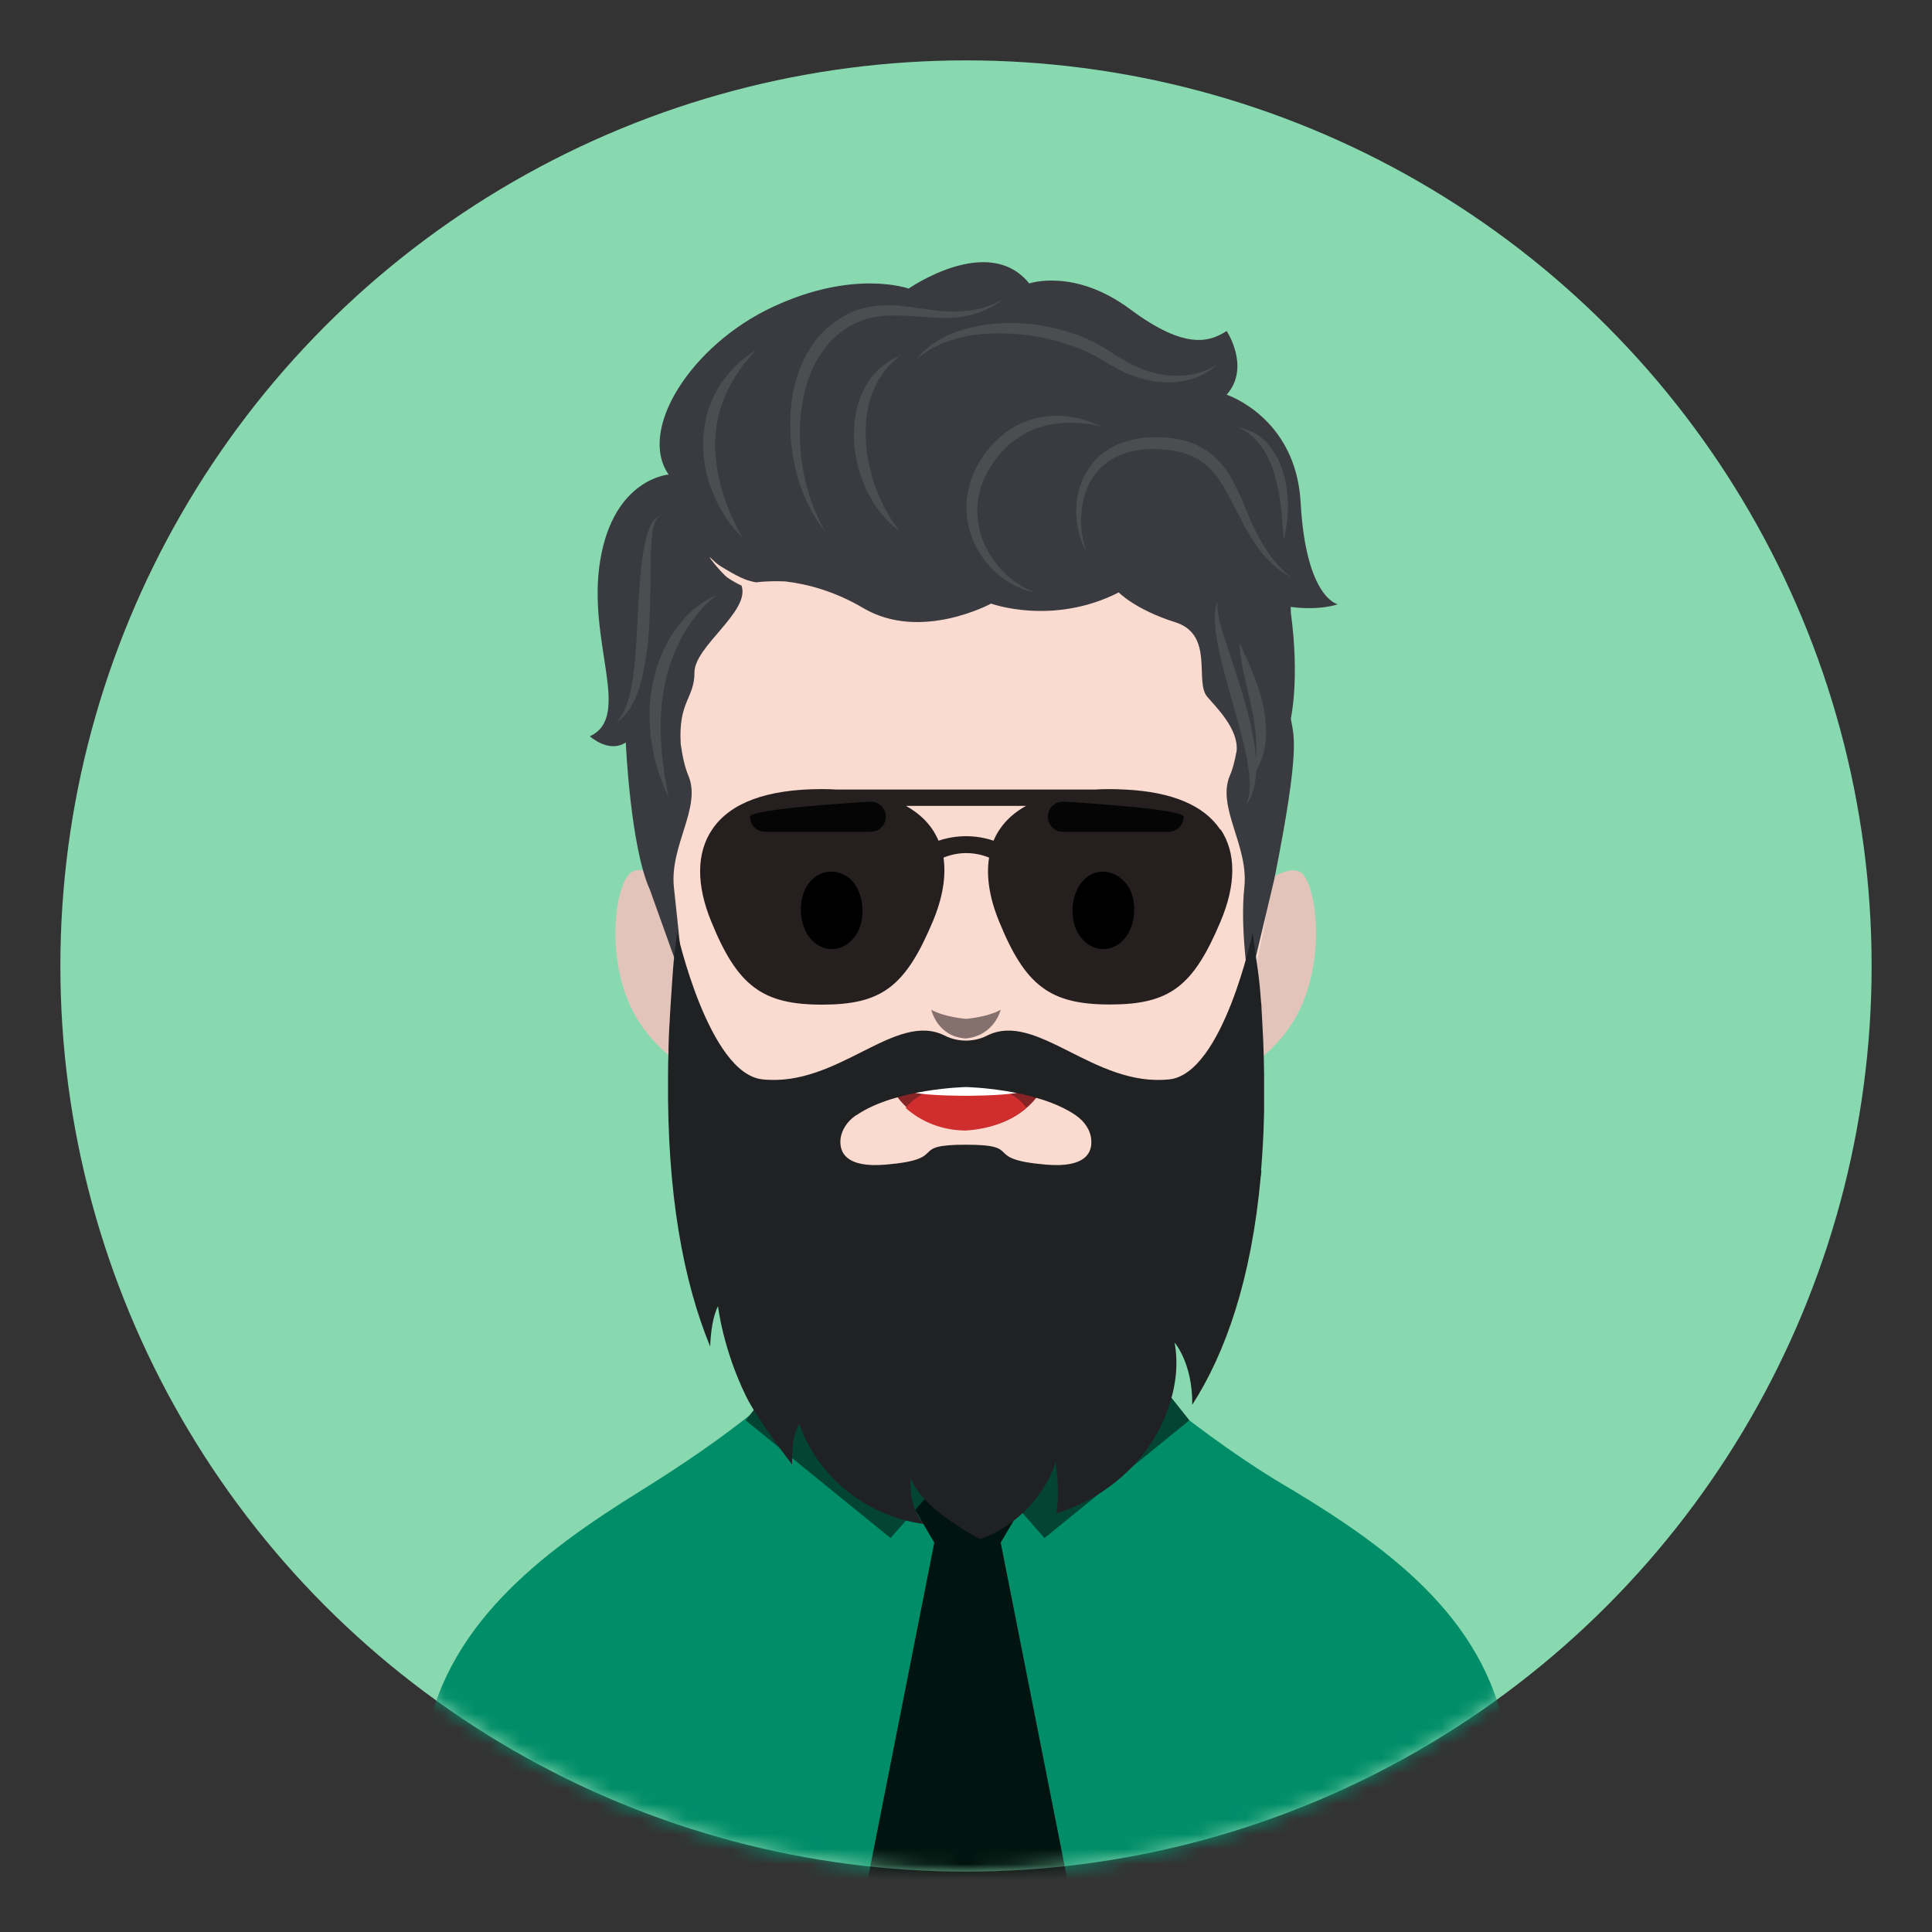 <?xml version="1.0" encoding="utf-8"?><!DOCTYPE svg PUBLIC "-//W3C//DTD SVG 1.1//EN" "http://www.w3.org/Graphics/SVG/1.1/DTD/svg11.dtd"><svg viewBox="0 0 128 128" xmlns="http://www.w3.org/2000/svg" xmlns:xlink="http://www.w3.org/1999/xlink"><rect x="0" y="0" width="128" height="128" fill="#333333" stroke="none"/><desc>Created with https://github.com/gomig/avatar</desc><defs></defs><circle fill="#88d8b0" cx="64" cy="64" r="60"/><mask id="mask-52a7969c-544d-46c1-a6fc-0494dcfa6478"><path fill="white" d="M0,0V64H4c0,33.14,26.86,60,60,60s60-26.86,60-60h4V0H0Z"/></mask><g mask="url(#mask-52a7969c-544d-46c1-a6fc-0494dcfa6478)">
<g>
	<path fill="#fbdad0" d="M99.6,116.1c-1.1-8.1-7.5-12.9-14.2-17-6.2-3.8-11.3-7.6-12.3-11.4-.1-.7-.1-5,.2-7.1,1.1-.9,2.2-2,3.5-3.4,1.4-1.6,2.7-3.7,3.9-6,1.2,.2,3.7-1.2,5.2-3.9,1.9-3.5,1.4-8.3,.4-9.4-.5-.5-1.4-.1-2.2,.3,.3-3.5,.4-7.2,.1-11.3-1-14.3-11.3-18.2-20.2-18.2s-19,3.9-20.2,18.2c-.3,4.1-.3,7.8,.1,11.3-.8-.5-1.7-.8-2.2-.3-1,1-1.6,5.9,.4,9.4,1.5,2.6,4,4.1,5.2,3.9,1.1,2.3,2.3,4.4,3.9,6,1.2,1.3,2.3,2.4,3.5,3.4,.2,1.9,.3,6.3,.3,6.3-.4,4.1-5.8,8-12.4,12.1s-13,8.9-14.2,17c-1.1,8.1-1.4,12-1.4,12H101c0,.1-.2-3.8-1.4-11.9Z" />
	<path fill="#84706d" d="M64,67.5s-1.4-.1-2.3-.6c0,0,.4,1.8,2.3,1.9,1.9-.2,2.3-1.9,2.3-1.9-.9,.5-2.3,.6-2.3,.6Z" />
	<path fill="#84706d" opacity="0.2" d="M43.9,58.2c-.8-.5-1.7-.8-2.2-.3-1,1-1.6,5.9,.4,9.4,1.5,2.6,4,4.1,5.2,3.9-1.69-4.35-2.93-8.68-3.4-13Z" />
	<path fill="#84706d" opacity="0.2" d="M84.1,58.2c-.16,4.14-1.55,8.52-3.4,13,1.2,.2,3.7-1.2,5.2-3.9,1.9-3.5,1.4-8.3,.4-9.4-.5-.5-1.4-.1-2.2,.3Z" />
	<path fill="#84706d" opacity="0.2" d="M73.05,86.64c-.03-1.59,.02-4.45,.25-6.05-3.7,3.2-6.9,4.1-9.5,4.1s-5.44-.89-9.09-4.01c0,0,0,0,0,0,.1,1.02,.18,2.68,.23,4.02,9.07,5.28,18.12,2.44,18.11,1.93Z" />
</g><g>
			<path fill="#008d68" d="M99.9,115.8c-1.1-8.2-7.5-13-14.3-17.1-3.1-1.8-5.8-3.8-8.1-5.6-.2,.3-.4,.6-.7,.9l-12.7,3-13.7-3c-.1-.2-.3-.3-.4-.5-2.1,1.7-4.7,3.5-7.6,5.3-6.6,4.1-13.1,9-14.3,17.1-1.1,8.2-1.4,12.1-1.4,12.1H101.3c0-.1-.2-4-1.4-12.2Z" />
			<polygon fill="#02140f" points="66.3 102.2 66.3 102.2 67.6 100 66 95.5 64.1 96.1 62.2 95.5 60.6 100 61.9 102.2 56.8 128 71.4 128 66.3 102.2" />
			<polygon fill="#044432" points="52.5 90.2 49.4 94.1 59 101.9 64.1 96.1 52.5 90.2" />
			<polygon fill="#044432" points="75.7 90.2 78.8 94.1 69.2 101.9 64.1 96.1 75.7 90.2" />
		</g><g>
	<path d="M56.3,58.2c0.9,0.8,1.1,2.5,0.5,3.6c-0.7,1.2-2,1.4-2.9,0.6c-0.9-0.8-1.1-2.5-0.5-3.6C54,57.7,55.3,57.4,56.3,58.2z"/>
	<path d="M71.9,58.2c-0.9,0.8-1.1,2.5-0.5,3.6c0.7,1.2,2,1.4,2.9,0.6c0.9-0.8,1.1-2.5,0.5-3.6C74.1,57.7,72.8,57.4,71.9,58.2z"/>
</g><g>
	<path fill="#202123" d="M57.69,55.11h-7c-.55,0-1-.45-1-1h0c0-.55,8-1,8-1,.55,0,1,.45,1,1h0c0,.55-.45,1-1,1Z" />
	<path fill="#202123" d="M70.42,55.11h7c.55,0,1-.45,1-1h0c0-.55-8-1-8-1-.55,0-1,.45-1,1h0c0,.55,.45,1,1,1Z" />
</g><g>
	<path fill="#852325" d="M68.7,71.4h-9.4c-0.2,0-0.3,0.4-0.2,0.7c0.8,1.6,2.7,2.7,5,2.7c2.1,0,4.1-1.1,4.9-2.6C69.1,71.9,69,71.4,68.7,71.4z"/>
	<path fill="#D02D2F" d="M68,73.4c-0.7-1-2.2-1.6-4-1.6c-1.7,0-3.3,0.7-4,1.6c1,0.9,2.4,1.5,4,1.5C65.5,74.8,67,74.3,68,73.4z"/>
	<path fill="white" d="M68.7,71.4h-9.4c0.3,0.4,0.7,0.9,1.3,1c1,0.2,3.4,0.2,3.4,0.2l0,0l0,0c0,0,2.3,0,3.4-0.2C68,72.3,68.4,71.8,68.7,71.4z"/>
</g><path opacity="0.85" d="M80.85,54.97c-1.07-1.61-3.2-2.51-6.32-2.66h-.03c-.32-.02-.65-.03-1-.03s-.66,.01-.98,.03h-17.08c-.32-.02-.65-.03-.99-.03-3.63,0-6.08,.9-7.27,2.68-1.04,1.54-1.06,3.65-.06,6.09,1.74,4.28,3.39,5.51,7.34,5.51s5.52-1.18,7.34-5.51c.66-1.57,.89-3,.71-4.23,.96-.4,2.05-.4,3.02,0-.2,1.23,.02,2.66,.66,4.22,1.74,4.28,3.38,5.51,7.34,5.51s5.52-1.18,7.34-5.51c1.03-2.44,1.03-4.55,0-6.09Zm-15.02,.73c-1.18-.4-2.47-.4-3.65,0-.11-.25-.24-.5-.39-.73-.43-.64-1.02-1.16-1.77-1.58h7.96c-.74,.41-1.33,.93-1.75,1.56-.16,.23-.29,.48-.4,.74Z" /><g>
			<path fill="#3a3b40" d="M88.62,40.03s-2.1-.4-2.45-6.74c-.31-5.64-4.9-7.14-4.9-7.14,1.6-1.81,0-4.22,0-4.22-1.1,.7-2.7,1.31-6.39-1.44-3.7-2.75-6.69-1.71-6.69-1.71-2.7-3.36-7.99,.34-7.99,.34,0,0-3.6-1.31-8.99,1.21-5.4,2.51-8.99,8.14-6.91,11.11,0,0-3.63,.26-4.53,5.66-.91,5.4,2.16,10.36-.69,11.68,0,0,1.25,1.15,2.38,.41,0,0,0,0,0,0,0,0,.3,6.88,1.59,9.74l2.29,6.39s-.39-3.74-.69-6.52c-.3-2.79,1.86-5.31,.95-7.43-.2-.46-.38-1.2-.5-2.07-.17-2.85,.91-3.01,.91-4.75s3.71-4.04,3.12-5.75c-.3-.14-.62-.32-.93-.53-.43-.31-1.7-1.91-.94-1.14,.39,.38,.74,.53,1.17,.79,.43,.25,.85,.46,1.23,.56,.16,.05,.3,.08,.43,.1,.6-.07,1.24-.09,1.93-.06,1.47,.17,3.31,.66,5.18,1.77,3.8,2.24,8.46-.3,8.46-.3,0,0,4.08,1.49,8.46-.74,0,0,1.1,1.14,3.73,1.97,2.63,.82,1.27,3.93,2.13,4.94,.62,.72,2.08,2.15,1.95,3.58-.12,.68-.27,1.24-.44,1.62-.91,2.12,1.25,4.65,.95,7.43-.3,2.79,.31,6.52,.31,6.52l1.68-7.08c1.77-8.88,1.27-9.48,1.09-10.62,0,0,.6-2.6,0-7.03,0-.12,0-.25-.01-.37,1.98,.26,3.13-.18,3.13-.18Z" />
            <path fill="#4c4d51" d="M49.19,35.61s-.16-.15-.42-.43c-.24-.29-.61-.72-.94-1.3-.34-.57-.66-1.29-.91-2.09-.09-.41-.23-.83-.26-1.28-.07-.44-.07-.9-.08-1.35,.05-.45,.07-.91,.18-1.35,.07-.45,.25-.85,.39-1.25,.16-.39,.38-.75,.57-1.08,.23-.31,.44-.61,.66-.86,.23-.24,.45-.45,.64-.64,.2-.18,.4-.31,.54-.43,.31-.23,.49-.35,.49-.35,0,0-.14,.18-.38,.46-.12,.15-.28,.31-.43,.52-.15,.22-.31,.46-.5,.72-.17,.27-.32,.58-.5,.88-.14,.33-.3,.67-.43,1.04-.12,.37-.23,.75-.29,1.15-.1,.39-.1,.81-.14,1.22,0,.41-.01,.83,.05,1.23,.03,.41,.11,.8,.18,1.19,.1,.38,.17,.75,.3,1.1,.1,.35,.23,.67,.34,.97,.24,.59,.47,1.08,.65,1.41,.19,.33,.3,.52,.3,.52Z" />
            <path fill="#4c4d51" d="M60.66,23.91s.05-.07,.15-.19c.11-.11,.22-.32,.46-.51,.12-.1,.24-.21,.38-.32,.15-.11,.31-.21,.49-.32,.17-.12,.38-.21,.59-.32,.21-.11,.44-.2,.69-.28,.49-.18,1.03-.31,1.62-.41,.58-.1,1.21-.17,1.85-.16,.64,0,1.31,.03,1.98,.15,.34,.05,.67,.11,1.01,.2,.34,.07,.67,.17,1,.27,.66,.21,1.3,.49,1.91,.81,.61,.34,1.13,.72,1.66,1.03,.51,.29,1.05,.55,1.57,.72,.53,.17,1.04,.28,1.53,.3,.97,.06,1.79-.11,2.32-.34,.54-.22,.8-.44,.8-.44,0,0-.06,.06-.17,.17-.12,.1-.3,.26-.56,.41-.51,.3-1.34,.64-2.4,.65-1.05,.03-2.27-.24-3.45-.86-.56-.31-1.12-.66-1.67-.96-.57-.29-1.17-.54-1.79-.73-.31-.1-.62-.2-.94-.27-.31-.08-.63-.15-.95-.2-.63-.11-1.26-.19-1.87-.21-1.22-.05-2.38,.04-3.32,.29-.24,.05-.46,.13-.67,.2-.21,.07-.42,.13-.6,.23-.18,.09-.36,.16-.51,.24-.15,.09-.28,.18-.4,.26-.25,.14-.41,.33-.54,.42-.12,.1-.19,.16-.19,.16Z" />
            <path fill="#4c4d51" d="M59.63,35.21s-.17-.13-.45-.36c-.14-.11-.3-.27-.47-.46-.18-.19-.39-.41-.56-.67-.09-.13-.19-.27-.29-.41-.08-.15-.17-.31-.26-.47-.19-.32-.33-.68-.48-1.06-.13-.38-.27-.78-.35-1.2-.09-.42-.16-.84-.18-1.28-.04-.43,0-.87,.02-1.3,.05-.43,.12-.85,.25-1.24,.09-.4,.29-.76,.44-1.1,.21-.32,.37-.64,.61-.87,.11-.12,.21-.24,.31-.34,.11-.1,.23-.18,.33-.26,.21-.16,.39-.29,.56-.37,.33-.16,.52-.24,.52-.24,0,0-.16,.14-.43,.37-.15,.1-.29,.27-.45,.46-.17,.17-.32,.41-.48,.66-.18,.23-.28,.55-.44,.85-.1,.33-.24,.65-.3,1.02-.09,.36-.12,.74-.16,1.13-.01,.39-.04,.79,0,1.18,.01,.4,.07,.79,.14,1.18,.07,.39,.16,.76,.26,1.13,.12,.35,.21,.71,.36,1.03,.12,.32,.26,.62,.4,.89,.13,.28,.27,.51,.4,.73,.12,.22,.24,.4,.36,.54,.22,.29,.33,.47,.33,.47Z" />
            <path fill="#4c4d51" d="M68.65,39.27s-.07-.01-.21-.04c-.14-.03-.35-.07-.6-.17-.5-.18-1.21-.53-1.91-1.17-.69-.64-1.36-1.58-1.69-2.75-.33-1.16-.27-2.54,.25-3.74,.25-.6,.59-1.15,.99-1.64,.38-.47,.87-.93,1.36-1.26,1.01-.69,2.16-.95,3.1-.95,.95-.01,1.71,.2,2.22,.37,.51,.17,.77,.33,.77,.33,0,0-.3-.08-.82-.16-.52-.08-1.27-.13-2.14-.02-.86,.11-1.85,.42-2.7,1.06-.44,.32-.81,.67-1.18,1.14-.35,.44-.67,.93-.89,1.45-.23,.52-.37,1.07-.43,1.63-.06,.56,0,1.11,.1,1.64,.23,1.05,.77,1.96,1.35,2.62,.58,.67,1.21,1.1,1.67,1.33,.46,.25,.76,.34,.76,.34Z" />
            <path fill="#4c4d51" d="M54.75,35.31s-.06-.08-.18-.24c-.11-.16-.31-.36-.49-.68-.09-.16-.2-.33-.31-.52-.1-.2-.2-.41-.32-.64-.21-.46-.44-1-.6-1.61-.1-.3-.17-.62-.23-.96-.08-.33-.13-.68-.17-1.04-.1-.72-.12-1.49-.08-2.29,.08-.79,.18-1.62,.46-2.43,.25-.81,.66-1.6,1.17-2.3,.5-.7,1.27-1.28,1.95-1.68,.79-.45,1.63-.63,2.44-.68,.81-.06,1.57,.04,2.27,.15,.7,.1,1.36,.2,1.96,.23,.6,.04,1.15,.01,1.64-.04,.24-.05,.47-.09,.67-.13,.21-.05,.39-.13,.56-.18,.34-.1,.58-.25,.76-.33,.18-.08,.27-.13,.27-.13,0,0-.09,.06-.25,.16-.17,.09-.38,.3-.72,.43-.17,.07-.35,.17-.55,.25-.21,.07-.44,.14-.68,.22-.5,.11-1.08,.21-1.71,.19-1.26,.02-2.71-.26-4.17-.12-.72,.07-1.46,.28-2.08,.63-.16,.08-.33,.22-.5,.33l-.25,.17s-.13,.12-.19,.18c-.14,.13-.29,.25-.42,.39l-.37,.45c-.46,.62-.84,1.31-1.08,2.06-.26,.73-.4,1.5-.49,2.24-.06,.75-.1,1.48-.04,2.17,.02,.35,.04,.69,.1,1.01,.04,.33,.09,.64,.16,.94,.12,.6,.28,1.14,.44,1.61,.09,.23,.17,.45,.24,.66,.09,.2,.17,.37,.25,.54,.14,.33,.3,.57,.39,.74,.1,.17,.15,.26,.15,.26Z" />
            <path fill="#4c4d51" d="M43.69,34.19s-.04,.04-.12,.11c-.07,.08-.14,.2-.21,.38-.14,.35-.18,.91-.22,1.56-.06,1.32-.02,3.1-.11,4.9-.1,1.79-.33,3.61-.85,4.91-.25,.65-.59,1.13-.86,1.42-.28,.29-.51,.37-.49,.38,0,0,.04-.04,.11-.12,.08-.07,.16-.2,.26-.36,.21-.32,.4-.83,.55-1.47,.3-1.27,.4-3.04,.49-4.81,.1-1.77,.18-3.57,.45-4.91,.13-.67,.32-1.22,.53-1.57,.22-.37,.48-.41,.46-.42Z" />
            <path fill="#4c4d51" d="M47.42,39.48s-.19,.14-.49,.41c-.15,.13-.32,.3-.5,.51-.19,.2-.37,.46-.58,.72-.19,.28-.4,.58-.58,.92-.2,.33-.36,.7-.54,1.08-.16,.39-.31,.79-.43,1.21-.15,.41-.21,.86-.31,1.29-.06,.44-.16,.88-.17,1.32-.02,.22-.03,.44-.05,.65,0,.22,0,.43,0,.64,0,.42,.01,.83,.05,1.22,.02,.39,.05,.76,.11,1.1,.05,.34,.07,.66,.12,.93,.05,.28,.1,.52,.13,.71,.07,.4,.1,.63,.1,.63,0,0-.1-.21-.25-.59-.15-.38-.39-.92-.55-1.6-.05-.17-.1-.35-.15-.53-.03-.19-.07-.38-.1-.58-.08-.4-.15-.82-.16-1.27-.04-.44-.05-.9-.02-1.37,0-.47,.1-.94,.15-1.42,.12-.46,.2-.94,.36-1.38,.13-.45,.34-.87,.53-1.28,.21-.39,.42-.77,.67-1.1,.23-.34,.49-.62,.73-.89,.5-.51,.98-.85,1.34-1.06,.17-.12,.32-.16,.42-.21,.1-.04,.15-.07,.15-.07Z" />
            <path fill="#4c4d51" d="M71.97,36.56s-.04-.08-.12-.24c-.07-.16-.19-.39-.28-.71-.19-.63-.39-1.59-.18-2.74,.11-.57,.32-1.19,.69-1.76,.37-.57,.9-1.11,1.56-1.46,.66-.37,1.41-.56,2.18-.65,.76-.07,1.55-.03,2.31,.11,.79,.15,1.54,.49,2.16,1,.62,.51,1.07,1.15,1.41,1.79,.35,.63,.61,1.26,.85,1.86,.25,.59,.48,1.14,.74,1.62,.5,.97,1.04,1.72,1.49,2.18,.45,.46,.74,.7,.74,.7,0,0-.08-.05-.23-.14-.15-.09-.37-.23-.62-.44-.51-.41-1.2-1.09-1.78-2.07-.6-.96-1.14-2.18-1.81-3.35-.34-.58-.76-1.12-1.28-1.54-.52-.42-1.16-.68-1.82-.82-.7-.14-1.4-.18-2.1-.13-.68,.05-1.35,.2-1.92,.49-.57,.29-1.06,.69-1.42,1.17-.36,.48-.59,1.02-.72,1.53-.27,1.04-.22,1.98-.1,2.61,.06,.32,.12,.56,.18,.73,.06,.17,.09,.25,.09,.25Z" />
            <path fill="#4c4d51" d="M82.12,28.35s.14,0,.37,.07c.23,.07,.56,.2,.9,.44,.17,.12,.35,.27,.51,.45,.16,.18,.33,.37,.47,.6,.29,.44,.52,.96,.67,1.49,.09,.27,.13,.54,.18,.81,.06,.27,.07,.53,.09,.79,.05,.51,0,.99-.02,1.4,0,.2-.05,.39-.08,.55-.03,.16-.05,.3-.07,.42-.04,.23-.08,.36-.08,.36,0,0-.02-.14-.04-.37,0-.12-.02-.26-.03-.42-.02-.16-.02-.35-.04-.54-.05-.4-.07-.86-.16-1.34-.03-.24-.07-.49-.13-.74-.05-.25-.1-.5-.18-.75-.13-.5-.33-.97-.54-1.39-.23-.41-.48-.78-.75-1.05-.53-.56-1.04-.77-1.04-.77Z" />
            <path fill="#4c4d51" d="M80.67,39.85s0,.05,0,.16c0,.1-.03,.26,0,.44,.04,.19,.04,.39,.12,.65,.07,.25,.14,.53,.23,.84,.37,1.22,.96,2.84,1.44,4.51,.23,.84,.45,1.68,.58,2.5,.09,.4,.11,.81,.15,1.18,.03,.38,.03,.74,.03,1.07-.04,.34-.05,.64-.12,.91-.08,.26-.13,.49-.21,.67-.19,.34-.31,.52-.31,.52,0,0,.06-.22,.16-.57,.04-.18,.04-.41,.06-.66,.01-.25-.04-.55-.04-.86-.05-.31-.1-.65-.16-1.01-.08-.36-.15-.73-.25-1.12-.19-.77-.42-1.6-.66-2.42-.46-1.65-.94-3.33-1.12-4.63-.06-.32-.07-.63-.08-.9-.03-.26,.02-.52,.02-.71,0-.2,.09-.33,.11-.43,.03-.1,.05-.15,.05-.15Z" />
            <path fill="#4c4d51" d="M82.12,42.56s.23,.52,.58,1.3c.34,.78,.77,1.84,1.01,2.99,.11,.57,.18,1.16,.17,1.72,0,.55-.09,1.08-.22,1.5-.05,.22-.15,.4-.21,.56-.06,.17-.15,.3-.22,.41-.14,.21-.22,.33-.22,.33,0,0,.03-.14,.08-.39,.03-.12,.06-.27,.07-.44,.02-.17,.06-.35,.06-.56,.02-.41,.02-.88-.03-1.39,0-.25-.07-.51-.1-.78-.05-.27-.09-.53-.15-.8-.21-1.08-.51-2.16-.66-3.01-.08-.42-.12-.79-.14-1.04,0-.25,0-.4,0-.4Z" />
		</g><path fill="#202123" d="M83.55,77.55c0-.08,.01-.17,.02-.26,.04-.55,.08-1.11,.11-1.69,0-.13,.01-.27,.02-.41,.02-.53,.04-1.08,.05-1.63,0-.18,0-.37,0-.55,0-.52,0-1.04,0-1.58,0-.23,0-.47-.01-.7,0-.5-.02-1.01-.04-1.53-.01-.28-.02-.56-.04-.85-.02-.49-.05-.99-.08-1.5,0-.15-.01-.3-.03-.46,0,.01,0,.03,0,.04-.14-2.02-.27-2.37-.56-4.63,0,0-1.96,9.32-5.51,9.71-5.01,.54-8.8-4.57-12.1-2.89-.85,.43-1.92,.43-2.77,0-3.3-1.68-7.08,3.43-12.1,2.89-3.56-.38-5.65-9.76-5.65-9.76-.29,2.25-.28,2.66-.42,4.67,0,0,0-.02,0-.03-.02,.35-.04,.69-.06,1.03,0,.17-.02,.34-.03,.51-.03,.51-.05,1-.06,1.49,0,.08,0,.16,0,.24-.02,.55-.03,1.09-.03,1.61,0,.02,0,.04,0,.06-.08,7.83,1.04,13.62,2.79,17.88,.04-1,.18-2,.52-2.68,0,0,.31,2.81,1.86,5.98,.74,1.52,3.04,4.51,3.05,4.52-.01-1,.03-2.02,.48-2.68,0,0,.05,.15,.15,.41,1.38,3.38,4.5,5.72,8.1,6.21-.5-.59-.99-1.55-.87-3.04,0,0,.42,1.48,3.13,3.16,.53,.41,1.5,.88,1.5,.88,0,0,.97-.35,1.9-1,1.86-1.31,2.87-3.26,3.05-4.12,0,0,.33,1.68,.07,3.42,.3-.1,.61-.21,.93-.34,2.92-1.17,5.32-3.48,6.41-6.44,.54-1.46,.77-3,.49-4.54,0,0,1.2,1.36,1.17,4.12,2.19-3.41,3.92-8.27,4.54-15.15,0,0,0-.02,.01-.02,.01-.12,.02-.24,.03-.36Zm-26.82-3.66c2.6-1.78,7.27-1.87,7.27-1.87,0,0,4.67,.09,7.27,1.87,.57,.39,.99,.98,1.03,1.65,.06,.84-.39,1.84-3,1.62-4.34-.37-1.35-1.32-5.31-1.32s-.97,.95-5.31,1.32c-2.6,.22-3.05-.78-3-1.62,.05-.67,.46-1.26,1.03-1.65Z" /></g></svg>
